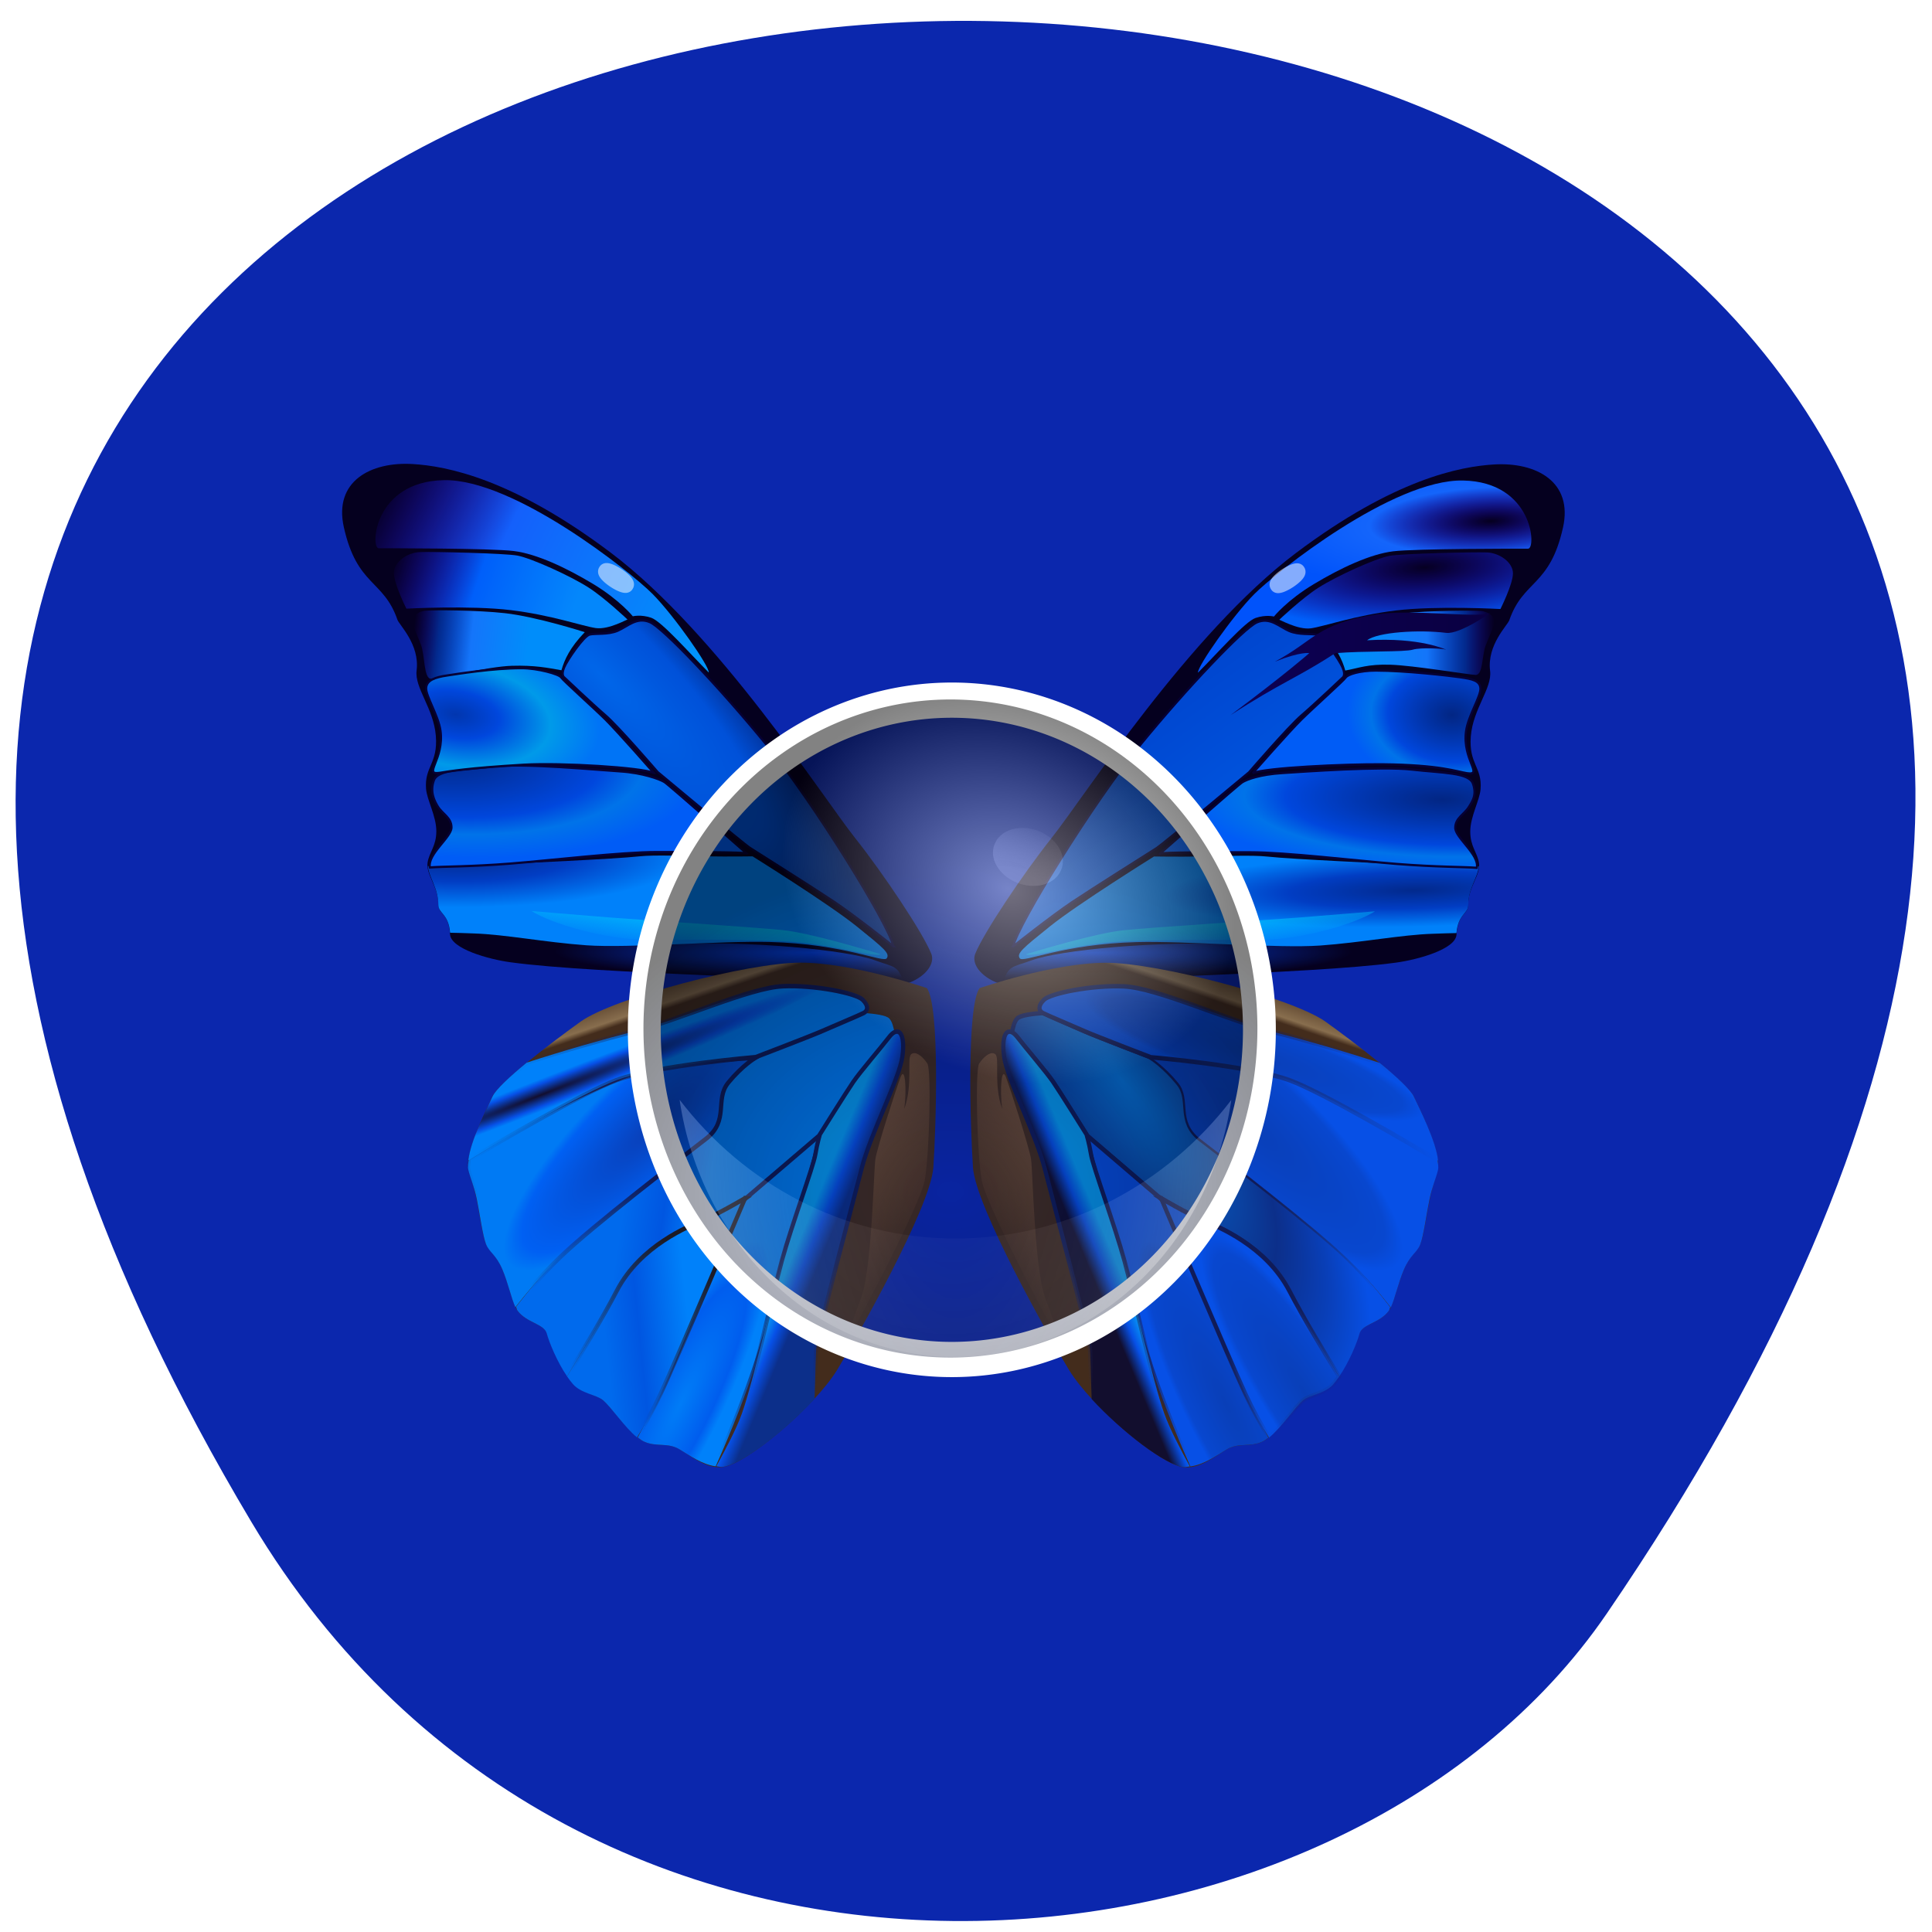 <svg xmlns="http://www.w3.org/2000/svg" xmlns:xlink="http://www.w3.org/1999/xlink" viewBox="0 0 256 256"><defs><filter id="u"><feGaussianBlur stdDeviation="0.131"/></filter><filter height="1.431" y="-0.215" width="1.05" x="-0.025" id="t"><feGaussianBlur stdDeviation="0.175"/></filter><filter height="1.273" y="-0.137" width="1.237" x="-0.119" id="v"><feGaussianBlur stdDeviation="4.54"/></filter><filter id="w"><feGaussianBlur stdDeviation="11.539"/></filter><linearGradient y2="58.859" x2="25.648" y1="52.23" x1="24.96" gradientUnits="userSpaceOnUse" id="c" xlink:href="#U"/><linearGradient y2="61.859" x2="21.12" y1="55.766" x1="22.835" gradientUnits="userSpaceOnUse" id="d" xlink:href="#U"/><linearGradient y2="48.34" x2="26.322" y1="48.869" x1="27.503" gradientUnits="userSpaceOnUse" id="f"><stop stop-color="#0c2f8a"/><stop stop-color="#093fb8" offset="0.25"/><stop stop-color="#0750e6" offset="0.5"/><stop stop-color="#079ff7" offset="1"/></linearGradient><linearGradient y2="40.34" x2="37.638" y1="40.869" x1="36.458" gradientUnits="userSpaceOnUse" id="b"><stop stop-color="#120e2e"/><stop stop-color="#0c2f8a" offset="0.25"/><stop stop-color="#0750e6" offset="0.5"/><stop stop-color="#079ff7" offset="1"/></linearGradient><linearGradient y2="36.684" x2="53.05" y1="41.03" x1="44.36" gradientUnits="userSpaceOnUse" id="e" xlink:href="#U"/><linearGradient id="Z"><stop stop-color="#008dfa"/><stop stop-color="#1475fa" offset="0.496"/><stop stop-opacity="0.498" stop-color="#0052fa" offset="0.784"/><stop stop-opacity="0" stop-color="#2800fa" offset="1"/></linearGradient><linearGradient id="V"><stop stop-color="#6e4c31"/><stop stop-opacity="0" stop-color="#6e4c31" offset="1"/></linearGradient><linearGradient gradientUnits="userSpaceOnUse" y2="40.654" x2="31.25" y1="37.988" x1="35.15" id="a" xlink:href="#V"/><linearGradient id="W"><stop stop-color="#02298c"/><stop stop-color="#013dc3" offset="0.5"/><stop stop-color="#0081fa" offset="1"/></linearGradient><linearGradient id="Y"><stop stop-opacity="0.611" stop-color="#003ec4"/><stop stop-color="#0047dd" offset="0.612"/><stop stop-color="#0073e9" offset="0.774"/><stop stop-color="#005cf6" offset="1"/></linearGradient><linearGradient y2="26.844" x2="19.642" y1="19.06" x1="4.392" gradientUnits="userSpaceOnUse" id="g"><stop stop-opacity="0" stop-color="#2800fb"/><stop stop-color="#1460fb" offset="0.369"/><stop stop-color="#0094fb" offset="1"/></linearGradient><linearGradient y2="44.684" x2="10.911" y1="49.03" x1="19.602" gradientUnits="userSpaceOnUse" id="X" xlink:href="#U"/><linearGradient y2="25.507" x2="6.155" y1="26.11" x1="11.655" gradientUnits="userSpaceOnUse" id="i" xlink:href="#Z"/><linearGradient gradientUnits="userSpaceOnUse" y2="51.09" x2="18.835" y1="51.53" x1="14.832" id="p"><stop stop-color="#006aed"/><stop stop-color="#0056e1" offset="0.407"/><stop stop-color="#0081fa" offset="1"/></linearGradient><linearGradient gradientUnits="userSpaceOnUse" y2="24.877" x2="13.555" y1="21.93" x1="5.271" id="h"><stop stop-opacity="0.016" stop-color="#2800fa"/><stop stop-color="#005ffa" offset="0.462"/><stop stop-color="#0487fb" offset="1"/></linearGradient><linearGradient y2="50.859" x2="38.31" y1="44.23" x1="39" gradientUnits="userSpaceOnUse" id="q" xlink:href="#U"/><linearGradient y2="32.367" x2="46.713" y1="35.622" x1="45.686" gradientUnits="userSpaceOnUse" id="s" xlink:href="#T"/><linearGradient y2="40.37" x2="17.248" y1="43.622" x1="18.274" gradientUnits="userSpaceOnUse" id="r" xlink:href="#T"/><linearGradient y2="43.3" x2="54.14" y1="39.2" x1="47.913" gradientUnits="userSpaceOnUse" id="o" xlink:href="#U"/><linearGradient id="T"><stop stop-color="#432c1c"/><stop stop-color="#432c1c" offset="0.5"/><stop stop-color="#886e4e" offset="0.581"/><stop stop-color="#432c1c" offset="1"/></linearGradient><linearGradient gradientUnits="userSpaceOnUse" y2="52.33" x2="48.03" y1="48.641" x1="45.594" id="n" xlink:href="#U"/><linearGradient y2="51.3" x2="9.819" y1="47.2" x1="16.05" gradientUnits="userSpaceOnUse" id="j" xlink:href="#U"/><linearGradient y2="59.4" x2="15.746" y1="53.37" x1="20.01" gradientUnits="userSpaceOnUse" id="l"><stop stop-color="#1d1b25"/><stop stop-opacity="0" stop-color="#292a3b" offset="1"/></linearGradient><linearGradient y2="53.859" x2="42.844" y1="47.766" x1="41.13" gradientUnits="userSpaceOnUse" id="m" xlink:href="#U"/><linearGradient y2="48.654" x2="32.713" y1="45.988" x1="28.806" gradientUnits="userSpaceOnUse" id="k" xlink:href="#V"/><linearGradient id="U"><stop stop-color="#101b58"/><stop stop-opacity="0" stop-color="#25254c" offset="1"/></linearGradient><linearGradient id="x" gradientUnits="userSpaceOnUse" x1="38.701" y1="30.44" x2="38.932" y2="32.08"><stop stop-color="#00bdfb"/><stop stop-opacity="0" stop-color="#00bdfb" offset="1"/></linearGradient><linearGradient y2="171.79" x2="461.72" y1="253.5" x1="462.17" gradientUnits="userSpaceOnUse" id="N"><stop stop-color="#f5f5f5"/><stop stop-opacity="0" stop-color="#f5f5f5" offset="1"/></linearGradient><linearGradient gradientUnits="userSpaceOnUse" y2="24.655" x2="44.944" y1="16.466" x1="39.34" id="O"><stop stop-color="#003cc4"/><stop stop-color="#0053dd" offset="1"/></linearGradient><linearGradient gradientUnits="userSpaceOnUse" x2="57.805" x1="51.43" id="M" xlink:href="#Z"/><linearGradient id="S"><stop stop-color="#093fb8"/><stop stop-color="#0847cf" offset="0.875"/><stop stop-color="#0750e6" offset="1"/></linearGradient><linearGradient y2="50.712" x2="20.15" y1="50.09" x1="16.332" gradientUnits="userSpaceOnUse" id="P"><stop stop-color="#006aed"/><stop stop-color="#0056e1" offset="0.5"/><stop stop-color="#0081fa" offset="1"/></linearGradient><linearGradient id="R"><stop stop-color="#0443ec"/><stop stop-opacity="0" stop-color="#0443ec" offset="1"/></linearGradient><linearGradient gradientUnits="userSpaceOnUse" x2="57.678" x1="45.21" id="Q"><stop stop-color="#0d0055"/><stop stop-color="#0a0041" offset="1"/></linearGradient><radialGradient gradientUnits="userSpaceOnUse" gradientTransform="matrix(1 0 0 0.21 0 29.472)" r="10.973" cy="26.328" cx="8.325" id="7" xlink:href="#W"/><radialGradient r="4.698" cy="49.698" cx="43.649" gradientTransform="matrix(0.368 -0.196 0.818 1.539 -11.707 -16.505)" gradientUnits="userSpaceOnUse" id="8" xlink:href="#S"/><radialGradient gradientUnits="userSpaceOnUse" gradientTransform="matrix(1.665 -0.094 0.026 0.462 -36.09 13.421)" r="5.58" cy="12.616" cx="54.2" id="9"><stop stop-opacity="0.016" stop-color="#2800fa"/><stop stop-opacity="0.506" stop-color="#142ffa" offset="0.5"/><stop stop-color="#005ffa" offset="1"/></radialGradient><radialGradient gradientUnits="userSpaceOnUse" gradientTransform="matrix(-0.357 0.382 -1.459 -1.366 79.48 69.868)" r="7.957" cy="38.2" cx="24.15" id="6"><stop stop-color="#0066e9"/><stop stop-color="#0058de" offset="0.384"/><stop stop-color="#0051d9" offset="0.642"/><stop stop-opacity="0.635" stop-color="#004ad4" offset="1"/></radialGradient><radialGradient r="131.25" cy="449.57" cx="422.67" gradientTransform="matrix(-0.133 0 0 -0.297 80.43 173.21)" gradientUnits="userSpaceOnUse" id="2"><stop stop-opacity="0" stop-color="#fff"/><stop stop-opacity="0.151" stop-color="#fff" offset="0.554"/><stop stop-opacity="0.413" stop-color="#fff" offset="1"/></radialGradient><radialGradient r="7.63" cy="37.878" cx="51.52" gradientTransform="matrix(0.897 0.129 0.064 -0.446 -40.42 38.961)" gradientUnits="userSpaceOnUse" id="1"><stop stop-opacity="0.873" stop-color="#003ec4"/><stop stop-color="#0047dd" offset="0.303"/><stop stop-color="#009ae9" offset="0.661"/><stop stop-color="#0074f6" offset="1"/></radialGradient><radialGradient r="4.698" cy="50.612" cx="63.783" gradientTransform="matrix(-0.379 0.43 -1.463 -1.291 144.56 76.995)" gradientUnits="userSpaceOnUse" id="5" xlink:href="#S"/><radialGradient gradientUnits="userSpaceOnUse" gradientTransform="matrix(1.139 -0.004 0 0.11 -5.368 28.338)" r="10.844" cy="28.437" cx="38.66" id="A" xlink:href="#R"/><radialGradient r="10.844" cy="28.437" cx="38.66" gradientTransform="matrix(-1.139 -0.004 -0 0.11 69.33 36.34)" gradientUnits="userSpaceOnUse" id="4" xlink:href="#R"/><radialGradient r="7.63" cy="33.3" cx="51.09" gradientTransform="matrix(1.63 0.112 0.041 -0.598 -77.14 44.655)" gradientUnits="userSpaceOnUse" id="3" xlink:href="#Y"/><radialGradient r="7.63" cy="37.878" cx="51.52" gradientTransform="matrix(-0.653 -0.033 0.023 -0.45 88.55 39.469)" gradientUnits="userSpaceOnUse" id="D" xlink:href="#Y"/><radialGradient r="68.905" cy="247.08" cx="464.24" gradientTransform="matrix(1 0 0 0.697 0 74.873)" gradientUnits="userSpaceOnUse" id="I"><stop stop-color="#fff"/><stop stop-opacity="0" stop-color="#fff" offset="1"/></radialGradient><radialGradient gradientUnits="userSpaceOnUse" gradientTransform="matrix(-1.373 0.056 -0.015 -0.357 132.3 11.999)" r="8.406" cy="8.272" cx="54.3" id="B"><stop stop-opacity="0" stop-color="#2800fb"/><stop stop-color="#1465fb" offset="0.5"/><stop stop-color="#0053fb" offset="1"/></radialGradient><radialGradient r="143.5" cy="237.87" cx="419.69" gradientTransform="matrix(-1.344 0.015 -0.011 -1 986.29 611.6)" gradientUnits="userSpaceOnUse" id="J"><stop stop-opacity="0.31" stop-color="#001356"/><stop stop-opacity="0.976" offset="1"/></radialGradient><radialGradient r="4.698" cy="50.612" cx="63.783" gradientTransform="matrix(0.379 0.43 1.463 -1.291 -80.59 84.995)" gradientUnits="userSpaceOnUse" id="L"><stop stop-color="#093fb8"/><stop stop-color="#0060f3" offset="0.875"/><stop stop-color="#007af4" offset="1"/></radialGradient><radialGradient r="4.698" cy="49.698" cx="43.649" gradientTransform="matrix(-0.368 -0.196 -0.818 1.539 75.67 -8.505)" gradientUnits="userSpaceOnUse" id="K"><stop stop-color="#007cf7"/><stop stop-color="#005dee" offset="0.746"/><stop stop-color="#0081fa" offset="1"/></radialGradient><radialGradient r="4.698" cy="51.7" cx="60.58" gradientTransform="matrix(-0.097 0.304 -1.721 -0.547 141.17 45.719)" gradientUnits="userSpaceOnUse" id="H" xlink:href="#S"/><radialGradient gradientUnits="userSpaceOnUse" gradientTransform="matrix(-1.602 -0.029 0.008 -0.43 138 38.477)" r="7.63" cy="29.04" cx="51.748" id="C" xlink:href="#Y"/><radialGradient r="4.698" cy="50.634" cx="51.854" gradientTransform="matrix(0.346 -0.232 1.004 1.499 -20.01 -12.935)" gradientUnits="userSpaceOnUse" id="G" xlink:href="#S"/><radialGradient r="4.698" cy="53.768" cx="68.46" gradientTransform="matrix(-1.122 0.824 -2.273 -3.096 239.07 147.09)" gradientUnits="userSpaceOnUse" id="0"><stop stop-color="#077de6"/><stop stop-color="#0956b8" offset="0.312"/><stop stop-color="#0c2f8a" offset="0.62"/><stop stop-color="#093fb8" offset="0.825"/><stop stop-color="#0750e6" offset="1"/></radialGradient><radialGradient r="11.402" cy="29.14" cx="39.29" gradientTransform="matrix(-1.048 0.024 -0.003 -0.143 95.24 31.745)" gradientUnits="userSpaceOnUse" id="F" xlink:href="#W"/><radialGradient r="4.698" cy="55.32" cx="56.22" gradientTransform="matrix(-0.05 -0.137 -2.917 1.066 176.46 -5.6)" gradientUnits="userSpaceOnUse" id="E"><stop stop-color="#120e2e"/><stop stop-color="#0750e6" offset="0.697"/><stop stop-color="#0081fa" offset="1"/></radialGradient></defs><g transform="matrix(0.929 -0.242 0.233 0.966 -15.582 34.886)" color="#000"><path d="m 8.766 174.82 c -97.59 -305.53 436.29 -162.6 178.96 57.4 -48.39 41.37 -152.65 24.982 -178.96 -57.4 z" fill="#0b27ad"/><g transform="matrix(2.591 0.65 -0.671 2.671 61.01 14.649)"><g transform="matrix(1.085 0 0 1.085 -2.712 -9.137)"><g transform="translate(0 8)"><path d="m 33.03 31.362 c 0.398 -0.925 2.262 -3.534 3.637 -5.149 1.551 -1.822 6.563 -9.117 11.671 -12.704 4.695 -3.296 7.836 -3.851 9.451 -3.941 2.01 -0.112 3.777 0.772 3.287 2.813 -0.631 2.633 -1.896 2.327 -2.56 4.122 -0.085 0.231 -1.071 1.099 -0.916 2.255 0.105 0.781 -0.813 1.679 -0.919 2.915 -0.106 1.236 0.549 1.37 0.466 2.358 -0.042 0.494 -0.489 1.212 -0.491 1.879 -0.002 0.668 0.334 0.931 0.415 1.399 0.092 0.536 -0.517 1.073 -0.516 1.892 0.001 0.407 -0.501 0.374 -0.555 1.306 -0.038 0.649 -1.858 1.115 -2.876 1.244 -4.215 0.538 -15.305 0.673 -17.16 1.027 -1.856 0.354 -3.246 -0.691 -2.934 -1.416 z" fill="#05001f" fill-rule="evenodd"/><g><g fill-rule="evenodd"><path d="m 43.656 18.844 c 0.906 -0.844 2.25 -2.281 2.75 -2.438 0.5 -0.156 0.875 -0.063 0.875 -0.063 0 0 0.62 -0.724 1.901 -1.443 1.281 -0.719 2.693 -1.338 3.787 -1.463 1.094 -0.125 6.04 -0.12 6.442 -0.12 0.406 0 0.24 -2.972 -3.104 -3.034 -3.344 -0.063 -8.932 4.092 -9.963 5.06 -1.031 0.969 -2.719 3.219 -2.688 3.5 z" fill="url(#B)"/><path d="m 47.531 16.491 c 0 0 1.085 -0.964 1.878 -1.436 0.873 -0.519 2.707 -1.293 3.381 -1.414 0.576 -0.104 4.066 -0.177 4.662 -0.155 0.597 0.022 1.237 0.442 1.237 0.928 0 0.486 -0.597 1.591 -0.597 1.591 0 0 -3.049 -0.155 -4.994 0.066 -1.945 0.221 -3.403 0.707 -4.04 0.795 -0.641 0.088 -1.547 -0.42 -1.525 -0.376 z" fill="url(#9)"/><path d="m 49.575 17.05 c 0.704 0.685 0.963 1.208 1.112 1.697 0.646 -0.108 1.063 -0.292 2.156 -0.26 1.094 0.031 3.703 0.438 4.063 0.453 0.359 0.016 0.297 -0.844 0.484 -1.313 0.188 -0.469 0.424 -0.878 0.414 -1.078 -0.016 -0.305 -0.45 -0.442 -0.602 -0.453 -0.455 -0.033 -2.482 -0.028 -3.813 0.109 -1.516 0.156 -3.816 0.845 -3.816 0.845 z" fill="url(#M)"/><path d="m 55.844 30.469 c -2.047 0.203 -6.56 0.601 -9.875 0.469 -4.419 -0.177 -8.968 0.277 -10.25 0.719 -0.971 0.335 -1.077 0.192 -1.406 1.063 0.47 0.13 1.037 0.181 1.656 0.063 1.856 -0.354 12.941 -0.494 17.16 -1.031 1.018 -0.13 2.837 -0.601 2.875 -1.25 0.001 -0.013 -0.001 -0.019 0 -0.031 -0.085 0.009 -0.059 -0.01 -0.156 0 z" fill="url(#A)"/><path d="m 43.781 27.03 c -1.083 0.017 -2.219 0 -2.219 0 0 0 -3.632 2.111 -4.965 3.112 -1.325 0.995 -1.596 1.203 -1.442 1.424 0.155 0.221 2.01 -0.635 5.594 -0.724 2.301 -0.057 6.753 0.284 8.742 0.151 1.989 -0.133 3.881 -0.482 5.383 -0.526 0.615 -0.018 0.666 -0.025 1.125 -0.031 0.076 -0.854 0.563 -0.855 0.563 -1.25 -0.001 -0.734 0.464 -1.236 0.5 -1.719 -0.756 -0.024 -3.314 -0.058 -3.813 -0.094 -0.619 -0.044 -4.987 -0.211 -6.313 -0.344 -0.663 -0.066 -2.073 -0.017 -3.156 0 z" fill="url(#F)"/><g stroke="#060035" stroke-width="0.1"><path d="m 41.844 26.906 c 0 0 3.719 -3.063 3.938 -3.188 0.219 -0.125 0.844 -0.344 1.906 -0.406 1.063 -0.063 4.719 -0.313 6.188 -0.156 1.469 0.156 2.719 0.125 2.906 0.625 0.188 0.5 -0.015 0.768 -0.195 1.04 -0.221 0.334 -0.649 0.491 -0.649 0.928 0 0.438 1.156 1.188 1.031 1.781 -0.633 -0.047 -1.904 -0.03 -3.842 -0.173 -1.941 -0.144 -5.283 -0.515 -6.971 -0.515 -1.688 0 -4.188 0 -4.313 0.063 z" fill="url(#C)"/><path d="m 46.27 23.319 c 0 0 1.746 -1.856 2.32 -2.386 0.575 -0.53 2.033 -1.746 2.121 -1.878 0.088 -0.133 0.663 -0.309 1.436 -0.309 1.383 0 3.553 0.231 4.03 0.298 0.564 0.078 0.938 0.141 0.96 0.495 0.022 0.354 -0.586 1.226 -0.686 1.904 -0.188 1.263 0.848 1.988 0.044 1.874 -0.469 -0.066 -1.281 -0.372 -4.02 -0.394 -1.812 -0.015 -5.635 0.155 -6.209 0.398 z" fill="url(#D)"/><path d="m 34.844 31.03 c 0 0 1.813 -1.344 2.813 -1.969 1 -0.625 3.719 -2.219 4.03 -2.406 0.313 -0.188 4.406 -3.375 4.406 -3.375 0 0 1.875 -2.031 2.5 -2.531 0.625 -0.5 1.969 -1.688 1.969 -1.688 0 0 0.156 -0.094 0 -0.438 -0.156 -0.344 -0.938 -1.406 -1.219 -1.469 -0.281 -0.063 -0.866 0.018 -1.335 -0.169 -0.469 -0.188 -0.911 -0.634 -1.536 -0.384 -0.625 0.25 -3.348 2.928 -5.567 5.46 -2.219 2.531 -5.844 8 -6.06 8.969 z" fill="url(#O)"/></g></g><use transform="matrix(-1 0 0 1 63.96 -8)" xlink:href="#z" width="1" height="1"/></g><g fill-rule="evenodd"><path d="m 57.673 16.14 c 0 0 -1.508 1 -2.166 0.928 -1.302 -0.151 -3.279 -0.034 -3.779 0.331 2.528 -0.142 3.779 0.42 3.779 0.42 -0.116 -0.05 -1.197 -0.111 -1.595 -0.003 -0.42 0.113 -2.3 0.05 -3.708 0.158 -1.8 1.099 -2.574 1.294 -4.994 2.762 2.706 -1.89 3.757 -2.762 3.757 -2.762 0 0 -0.373 -0.089 -1.635 0.376 1.875 -0.928 1.996 -1.687 4.817 -2.099 1.873 -0.273 5.104 0.221 5.524 -0.11 z" fill="url(#Q)" filter="url(#u)"/><path d="m 33.24 32.894 c 0 0 3.519 -1.131 6.03 -1.131 2.514 0 8.922 1.575 10.494 2.628 1.371 0.919 3.896 2.713 4.21 3.341 0.314 0.628 1.32 2.482 1.131 3.236 -0.094 0.377 -0.244 0.723 -0.377 1.32 -0.134 0.597 -0.283 1.602 -0.44 1.979 -0.157 0.377 -0.479 0.471 -0.785 1.139 -0.306 0.668 -0.503 1.563 -0.723 1.846 -0.44 0.566 -1.294 0.597 -1.42 1.037 -0.126 0.44 -0.642 1.577 -1.251 2.231 -0.397 0.426 -1.1 0.471 -1.414 0.723 -0.493 0.395 -1.318 1.576 -1.979 1.854 -0.585 0.245 -1.131 0.022 -1.697 0.346 -0.553 0.316 -1.257 0.848 -2.01 0.785 -1.15 -0.096 -4.43 -2.702 -5.498 -4.336 -0.946 -1.447 -4.462 -7.258 -4.587 -9.02 -0.126 -1.76 -0.314 -7.164 0.314 -7.981 z" fill="url(#s)"/><path d="m 33.34 41.44 c -0.22 -1.115 -0.322 -4.903 -0.122 -5.188 0.192 -0.274 0.546 -0.58 0.77 -0.416 0.224 0.164 -0.097 1.343 0.331 2.439 -0.127 -0.926 -0.032 -1.934 0.181 -1.41 0.227 0.558 1.107 3.12 1.195 3.632 0.088 0.513 0.157 4.901 0.691 6.221 0.534 1.32 0.827 2.264 0.817 2.168 -0.723 -1.163 -3.645 -6.331 -3.865 -7.446 z" fill="url(#a)"/><g stroke-width="0.2"><path d="m 36.25 34 c -0.515 0.039 -1.067 0.098 -1.219 0.25 -0.141 0.141 -0.198 0.393 -0.25 0.625 0.074 0.036 0.168 0.088 0.25 0.188 0.438 0.531 1.375 1.531 1.719 2 0.344 0.469 1.594 2.344 1.594 2.344 0 0 -0.001 0.029 0 0.031 l 3.594 2.875 c 0 -0.001 -0.031 -0.063 -0.031 -0.063 0 0 1.244 0.687 1.969 0.969 0.725 0.282 3.03 1.139 4.156 3.156 0.728 1.301 1.659 2.713 2.375 3.813 0.484 -0.655 0.863 -1.535 0.969 -1.906 0.126 -0.44 0.966 -0.466 1.406 -1.031 0.026 -0.034 0.037 -0.106 0.063 -0.156 -0.484 -0.577 -1.153 -1.37 -2.094 -2.219 -1.594 -1.438 -5.844 -4.438 -6.969 -5.25 -1.125 -0.813 -0.406 -1.75 -1.063 -2.5 -0.656 -0.75 -1.281 -1.125 -1.281 -1.125 0 0 0.461 0.027 0.594 0.031 -0.122 -0.01 -0.625 -0.063 -0.625 -0.063 0 0 -2.625 -0.938 -3.156 -1.156 -0.524 -0.216 -1.755 -0.709 -1.969 -0.813 -0.003 -0.001 -0.029 0.001 -0.031 0 z" fill="url(#0)" stroke="url(#o)"/><path d="m 38.34 39.438 c 0 0 0.19 0.941 0.531 1.938 0.342 0.996 1.21 3.393 1.438 4.531 0.228 1.139 0.711 2.969 1.906 5.844 0.364 0.876 0.734 1.687 1.094 2.438 0.635 -0.075 1.243 -0.478 1.719 -0.75 0.566 -0.324 1.103 -0.098 1.688 -0.344 0.103 -0.043 0.203 -0.107 0.313 -0.188 -0.369 -0.66 -0.832 -1.485 -1.156 -2.094 -0.455 -0.854 -1.808 -4.188 -2.406 -5.469 -0.598 -1.281 -1.406 -2.938 -1.406 -2.938 l -3.719 -2.969 z" fill="url(#8)" stroke="url(#m)"/><path d="m 41.906,42.25 c 0,0 3.226,7.108 4.03,8.719 0.363,0.726 0.764,1.4 1.125,1.938 0.586,-0.442 1.213,-1.327 1.625,-1.656 C 49,51 49.726,50.958 50.124,50.532 50.219,50.43 50.316,50.309 50.405,50.188 49.689,49.089 48.758,47.677 48.03,46.375 46.901,44.355 44.598,43.501 43.874,43.219 43.149,42.937 41.905,42.25 41.905,42.25 z" fill="url(#G)" stroke="url(#n)"/><path d="m 34.594 34.844 c -0.191 0.076 -0.278 0.466 -0.188 1.094 0.145 1 1.513 3.426 1.938 4.969 0.425 1.543 2.031 7.156 2.156 7.938 0.046 0.285 0.049 1.252 0.094 2.344 1.429 1.446 3.531 2.958 4.406 3.03 0.095 0.008 0.188 -0.022 0.281 -0.031 -0.46 -0.781 -0.961 -1.671 -1.219 -2.344 -0.563 -1.469 -1.438 -5.219 -1.906 -6.813 -0.469 -1.594 -1.5 -4.188 -1.594 -4.719 -0.094 -0.531 -0.219 -0.906 -0.219 -0.906 0 0 -1.247 -1.863 -1.591 -2.332 -0.344 -0.469 -1.284 -1.481 -1.722 -2.01 -0.164 -0.199 -0.323 -0.265 -0.438 -0.219 z" fill="url(#b)" stroke="url(#q)"/><path d="m 41.44 36.01 c 0 0 0.62 0.349 1.276 1.099 0.656 0.75 -0.063 1.688 1.063 2.5 1.125 0.813 5.375 3.844 6.969 5.281 0.956 0.862 1.639 1.64 2.125 2.219 0.188 -0.372 0.358 -1.107 0.625 -1.688 0.306 -0.668 0.624 -0.748 0.781 -1.125 0.157 -0.377 0.304 -1.403 0.438 -2 0.134 -0.597 0.312 -0.935 0.406 -1.313 0.033 -0.131 -0.002 -0.315 -0.031 -0.5 -3 -1.829 -6.502 -3.42 -8.03 -3.844 -2.031 -0.563 -5.62 -0.63 -5.62 -0.63 z" fill="url(#5)" stroke="url(#o)"/><path d="m 40.13 32.813 c -1.563 -0.063 -3.5 0.313 -3.813 0.594 -0.313 0.281 -0.25 0.5 -0.063 0.594 0.188 0.094 1.469 0.594 2 0.813 0.531 0.219 3.156 1.156 3.156 1.156 0 0 4.781 0.375 6.656 1.031 1.601 0.56 5.715 2.817 7.06 3.563 -0.099 -0.875 -0.887 -2.306 -1.156 -2.844 -0.152 -0.304 -0.818 -0.88 -1.625 -1.5 -1.744 -0.532 -3.766 -1.069 -5.063 -1.375 -2.25 -0.531 -5.594 -1.969 -7.156 -2.031 z" fill="url(#H)" stroke="url(#e)"/></g></g></g><g><g fill-rule="evenodd"><path d="M 30.929,39.36 C 30.531,38.435 28.667,35.826 27.292,34.211 25.741,32.389 20.729,25.094 15.621,21.507 10.926,18.211 7.785,17.656 6.17,17.566 4.16,17.454 2.393,18.338 2.883,20.379 c 0.631,2.633 1.896,2.327 2.56,4.122 0.085,0.231 1.071,1.099 0.916,2.255 -0.105,0.781 0.813,1.679 0.919,2.915 0.106,1.236 -0.549,1.37 -0.466,2.358 0.042,0.494 0.489,1.212 0.491,1.879 0.002,0.668 -0.334,0.931 -0.415,1.399 -0.092,0.536 0.517,1.073 0.516,1.892 -0.001,0.407 0.501,0.374 0.555,1.306 0.038,0.649 1.859,1.115 2.876,1.244 4.215,0.538 15.305,0.673 17.16,1.027 1.856,0.354 3.246,-0.691 2.934,-1.416 z" fill="#05001f"/><path d="m 20.304 26.844 c -0.906 -0.844 -2.25 -2.281 -2.75 -2.438 -0.5 -0.156 -0.875 -0.063 -0.875 -0.063 0 0 -0.62 -0.724 -1.901 -1.443 -1.281 -0.719 -2.693 -1.338 -3.787 -1.463 -1.094 -0.125 -6.04 -0.12 -6.442 -0.12 -0.406 0 -0.24 -2.972 3.104 -3.034 3.344 -0.063 8.932 4.092 9.963 5.06 1.031 0.969 2.719 3.219 2.688 3.5 z" fill="url(#g)"/><path d="m 16.43 24.491 c 0 0 -1.085 -0.964 -1.878 -1.436 -0.873 -0.519 -2.707 -1.293 -3.381 -1.414 -0.576 -0.104 -4.066 -0.177 -4.662 -0.155 -0.597 0.022 -1.237 0.442 -1.237 0.928 0 0.486 0.597 1.591 0.597 1.591 0 0 3.049 -0.155 4.994 0.066 1.945 0.221 3.403 0.707 4.04 0.795 0.641 0.088 1.547 -0.42 1.525 -0.376 z" fill="url(#h)"/><path d="m 14.385,25.05 c -0.704,0.685 -0.963,1.208 -1.112,1.697 C 12.627,26.639 11.992,26.518 10.898,26.549 9.804,26.58 7.414,27.112 7.054,27.127 6.695,27.143 6.757,26.096 6.57,25.627 6.382,25.158 6.146,24.749 6.156,24.549 c 0.016,-0.305 0.45,-0.442 0.602,-0.453 0.455,-0.033 2.482,-0.028 3.812,0.109 1.516,0.156 3.816,0.845 3.816,0.845 z" fill="url(#i)"/><path d="m 8.117 38.469 c 2.047 0.203 6.56 0.601 9.875 0.469 4.419 -0.177 8.968 0.277 10.25 0.719 0.971 0.335 1.077 0.192 1.406 1.063 -0.47 0.13 -1.037 0.181 -1.656 0.063 -1.856 -0.354 -12.941 -0.494 -17.16 -1.031 -1.018 -0.13 -2.837 -0.601 -2.875 -1.25 -0.001 -0.013 0.001 -0.019 0 -0.031 0.085 0.009 0.059 -0.01 0.156 0 z" fill="url(#4)"/><path d="m 20.18,35.03 c 1.083,0.017 2.219,0 2.219,0 0,0 3.632,2.111 4.965,3.112 1.325,0.995 1.596,1.203 1.442,1.424 -0.155,0.221 -2.01,-0.635 -5.594,-0.724 -2.301,-0.057 -6.753,0.284 -8.742,0.151 C 12.481,38.86 10.589,38.511 9.087,38.467 8.472,38.449 8.421,38.442 7.962,38.436 7.886,37.582 7.399,37.581 7.399,37.186 7.4,36.452 6.935,35.95 6.899,35.467 c 0.756,-0.024 3.314,-0.058 3.812,-0.094 0.619,-0.044 4.987,-0.211 6.313,-0.344 0.663,-0.066 2.073,-0.017 3.156,0 z" fill="url(#7)"/><g stroke="#060035" stroke-width="0.1"><path d="m 22.12 34.906 c 0 0 -3.719 -3.063 -3.938 -3.188 -0.219 -0.125 -1.031 -0.406 -2.094 -0.469 -1.063 -0.063 -4.594 -0.375 -6.06 -0.219 -1.469 0.156 -2.656 0.125 -2.844 0.625 -0.188 0.5 0.015 0.893 0.195 1.165 0.221 0.334 0.649 0.491 0.649 0.928 0 0.438 -1.156 1.188 -1.031 1.781 0.633 -0.047 1.904 -0.03 3.842 -0.173 1.941 -0.144 5.283 -0.515 6.971 -0.515 1.688 0 4.188 0 4.313 0.063 z" fill="url(#3)"/><path d="m 17.689 31.32 c 0 0 -1.746 -1.856 -2.32 -2.386 -0.575 -0.53 -2.033 -1.746 -2.121 -1.878 -0.088 -0.133 -1.1 -0.403 -1.874 -0.403 -1.383 0 -3.084 0.262 -3.566 0.329 -0.564 0.078 -0.97 0.204 -0.992 0.557 -0.022 0.354 0.586 1.226 0.686 1.904 0.188 1.263 -0.848 1.988 -0.044 1.874 0.469 -0.066 1.312 -0.216 4.02 -0.363 1.809 -0.098 5.635 0.123 6.209 0.366 z" fill="url(#1)"/><path d="m 29.12 39.03 c 0 0 -1.813 -1.344 -2.813 -1.969 -1 -0.625 -3.719 -2.219 -4.03 -2.406 -0.313 -0.188 -4.406 -3.375 -4.406 -3.375 0 0 -1.875 -2.031 -2.5 -2.531 -0.625 -0.5 -1.969 -1.688 -1.969 -1.688 0 0 -0.156 -0.094 0 -0.438 0.156 -0.344 0.938 -1.406 1.219 -1.469 0.281 -0.063 0.866 0.018 1.335 -0.169 0.469 -0.188 0.911 -0.634 1.536 -0.384 0.625 0.25 3.348 2.928 5.567 5.46 2.219 2.531 5.844 8 6.06 8.969 z" fill="url(#6)"/></g></g><path id="z" d="m 52.11 29.468 c 0 0 -2.136 0.171 -3.669 0.282 -1.486 0.108 -6.891 0.429 -8.313 0.563 -1.292 0.121 -4.03 0.892 -4.667 1.067 0.002 0.063 0.371 0.017 0.498 0.01 0.19 -0.011 1.745 -0.347 3.225 -0.515 1.476 -0.168 7.078 -0.128 7.449 -0.129 1.999 -0.008 4.545 -0.722 5.478 -1.278 z" transform="matrix(-1 0 0 1 63.96 8)" fill="url(#x)" filter="url(#t)" fill-rule="evenodd"/></g><g fill-rule="evenodd"><path d="m 30.718 40.894 c 0 0 -3.519 -1.131 -6.03 -1.131 -2.514 0 -8.922 1.575 -10.494 2.628 -1.371 0.919 -3.896 2.713 -4.21 3.341 -0.314 0.628 -1.32 2.482 -1.131 3.236 0.094 0.377 0.244 0.723 0.377 1.32 0.134 0.597 0.283 1.602 0.44 1.979 0.157 0.377 0.479 0.471 0.785 1.139 0.306 0.668 0.503 1.563 0.723 1.846 0.44 0.566 1.294 0.597 1.42 1.037 0.126 0.44 0.642 1.577 1.251 2.231 0.397 0.426 1.1 0.471 1.414 0.723 0.493 0.395 1.318 1.576 1.979 1.854 0.585 0.245 1.131 0.022 1.697 0.346 0.553 0.316 1.257 0.848 2.01 0.785 1.15 -0.096 4.43 -2.702 5.498 -4.336 0.946 -1.447 4.462 -7.258 4.587 -9.02 0.126 -1.76 0.314 -7.164 -0.314 -7.981 z" fill="url(#r)"/><path d="m 30.624 49.44 c 0.22 -1.115 0.322 -4.903 0.122 -5.188 -0.192 -0.274 -0.546 -0.58 -0.77 -0.416 -0.224 0.164 0.097 1.343 -0.331 2.439 0.127 -0.926 0.032 -1.934 -0.181 -1.41 -0.227 0.558 -1.107 3.12 -1.195 3.632 -0.088 0.513 -0.157 4.901 -0.691 6.221 -0.534 1.32 -0.827 2.264 -0.817 2.168 0.723 -1.163 3.645 -6.331 3.865 -7.446 z" fill="url(#k)"/><path d="m 27.71 42 c 0.515 0.039 1.067 0.098 1.219 0.25 0.141 0.141 0.198 0.393 0.25 0.625 -0.074 0.036 -0.168 0.088 -0.25 0.188 -0.438 0.531 -1.375 1.531 -1.719 2 -0.344 0.469 -1.594 2.344 -1.594 2.344 0 0 0.001 0.029 0 0.031 l -3.594 2.875 c 0 -0.001 0.031 -0.063 0.031 -0.063 0 0 -1.244 0.687 -1.969 0.969 -0.725 0.282 -3.03 1.139 -4.156 3.156 -0.728 1.301 -1.659 2.713 -2.375 3.813 -0.484 -0.655 -0.863 -1.535 -0.969 -1.906 -0.126 -0.44 -0.966 -0.466 -1.406 -1.031 -0.026 -0.034 -0.037 -0.106 -0.063 -0.156 0.484 -0.577 1.153 -1.37 2.094 -2.219 1.594 -1.438 5.844 -4.438 6.969 -5.25 1.125 -0.813 0.406 -1.75 1.063 -2.5 0.656 -0.75 1.281 -1.125 1.281 -1.125 0 0 -0.461 0.027 -0.594 0.031 0.122 -0.01 0.625 -0.063 0.625 -0.063 0 0 2.625 -0.938 3.156 -1.156 0.524 -0.216 1.755 -0.709 1.969 -0.813 0.003 -0.001 0.029 0.001 0.031 0 z" fill="url(#P)"/><g stroke-width="0.2"><path d="m 25.617 47.44 c 0 0 -0.19 0.941 -0.531 1.938 -0.342 0.996 -1.21 3.393 -1.438 4.531 -0.228 1.139 -0.711 2.969 -1.906 5.844 -0.364 0.876 -0.734 1.687 -1.094 2.438 -0.635 -0.075 -1.243 -0.478 -1.719 -0.75 -0.566 -0.324 -1.103 -0.098 -1.688 -0.344 -0.103 -0.043 -0.203 -0.107 -0.313 -0.188 0.369 -0.66 0.832 -1.485 1.156 -2.094 0.455 -0.854 1.808 -4.188 2.406 -5.469 0.598 -1.281 1.406 -2.938 1.406 -2.938 l 3.719 -2.969 z" fill="url(#K)" stroke="url(#d)"/><path d="m 22.05,50.25 c 0,0 -3.226,7.108 -4.03,8.719 -0.363,0.726 -0.764,1.4 -1.125,1.938 C 16.309,60.465 15.682,59.58 15.27,59.251 14.956,59 14.23,58.958 13.832,58.532 13.737,58.43 13.64,58.309 13.551,58.188 c 0.716,-1.099 1.647,-2.511 2.375,-3.813 1.129,-2.02 3.432,-2.874 4.156,-3.156 0.725,-0.282 1.969,-0.969 1.969,-0.969 z" fill="url(#p)" stroke="url(#l)"/><path d="m 29.367 42.844 c 0.191 0.076 0.278 0.466 0.188 1.094 -0.145 1 -1.513 3.426 -1.938 4.969 -0.425 1.543 -2.031 7.156 -2.156 7.938 -0.046 0.285 -0.049 1.252 -0.094 2.344 -1.429 1.446 -3.531 2.958 -4.406 3.03 -0.095 0.008 -0.188 -0.022 -0.281 -0.031 0.46 -0.781 0.961 -1.671 1.219 -2.344 0.563 -1.469 1.438 -5.219 1.906 -6.813 0.469 -1.594 1.5 -4.188 1.594 -4.719 0.094 -0.531 0.219 -0.906 0.219 -0.906 0 0 1.247 -1.863 1.591 -2.332 0.344 -0.469 1.284 -1.481 1.722 -2.01 0.164 -0.199 0.323 -0.265 0.438 -0.219 z" fill="url(#f)" stroke="url(#c)"/><path d="m 22.518,44.01 c 0,0 -0.62,0.349 -1.276,1.099 -0.656,0.75 0.063,1.688 -1.063,2.5 -1.125,0.813 -5.375,3.844 -6.969,5.281 -0.956,0.862 -1.639,1.64 -2.125,2.219 C 10.897,54.737 10.727,54.002 10.46,53.421 10.154,52.753 9.836,52.673 9.679,52.296 9.522,51.919 9.375,50.893 9.241,50.296 9.107,49.699 8.929,49.361 8.835,48.983 c -0.033,-0.131 0.002,-0.315 0.031,-0.5 3,-1.829 6.502,-3.42 8.03,-3.844 2.031,-0.563 5.62,-0.63 5.62,-0.63 z" fill="url(#L)" stroke="url(#j)"/><path d="m 23.835 40.813 c 1.563 -0.063 3.5 0.313 3.813 0.594 0.313 0.281 0.25 0.5 0.063 0.594 -0.188 0.094 -1.469 0.594 -2 0.813 -0.531 0.219 -3.156 1.156 -3.156 1.156 0 0 -4.781 0.375 -6.656 1.031 -1.601 0.56 -5.715 2.817 -7.06 3.563 0.099 -0.875 0.887 -2.306 1.156 -2.844 0.152 -0.304 0.818 -0.88 1.625 -1.5 1.744 -0.532 3.766 -1.069 5.063 -1.375 2.25 -0.531 5.594 -1.969 7.156 -2.031 z" fill="url(#E)" stroke="url(#X)"/></g></g></g><path id="y" transform="matrix(0.604 -0.369 0.382 0.584 13.11 25.277)" d="m 51.35 14.989 a 0.928 0.221 0 1 1 -1.85 0 0.928 0.221 0 1 1 1.85 0 z" opacity="0.516" fill="none" stroke="#fff"/><use xlink:href="#y" transform="matrix(-1 0 0 1 63.806 0)" width="1" height="1"/><path d="m 563 308.86 a 143.5 143.5 0 1 1 -287 0 143.5 143.5 0 1 1 287 0 z" transform="matrix(0.111 0 0 0.111 -14.65 2.965)" fill="none" filter="url(#w)" stroke="#fff" stroke-width="15.33"/><g transform="matrix(0.833 0 0 0.833 11.978 7.612)" opacity="0.5"><path d="m 563 308.86 a 143.5 143.5 0 1 1 -287 0 143.5 143.5 0 1 1 287 0 z" transform="matrix(0.133 0 0 0.133 -31.948 -5.575)" fill="url(#J)"/><path d="m 533.14 247.08 a 68.905 48.02 0 1 1 -137.81 0 68.905 48.02 0 1 1 137.81 0 z" transform="matrix(0.197 0.07 -0.076 0.213 -45.23 -57.733)" opacity="0.88" fill="url(#I)"/><path d="m 499.22 230.7 a 47.38 38.18 0 1 1 -94.75 0 47.38 38.18 0 1 1 94.75 0 z" transform="matrix(0.043 0.017 -0.019 0.038 13.614 9.101)" opacity="0.82" fill="url(#N)" filter="url(#v)"/><path d="m 7.01 39.642 c 1.327 8.446 8.504 14.908 17.15 14.908 8.647 0 15.825 -6.462 17.15 -14.908 -4.02 4.898 -10.211 8.04 -17.15 8.04 -6.94 0 -13.13 -3.138 -17.15 -8.04 z" fill="url(#2)"/></g></g></g></svg>